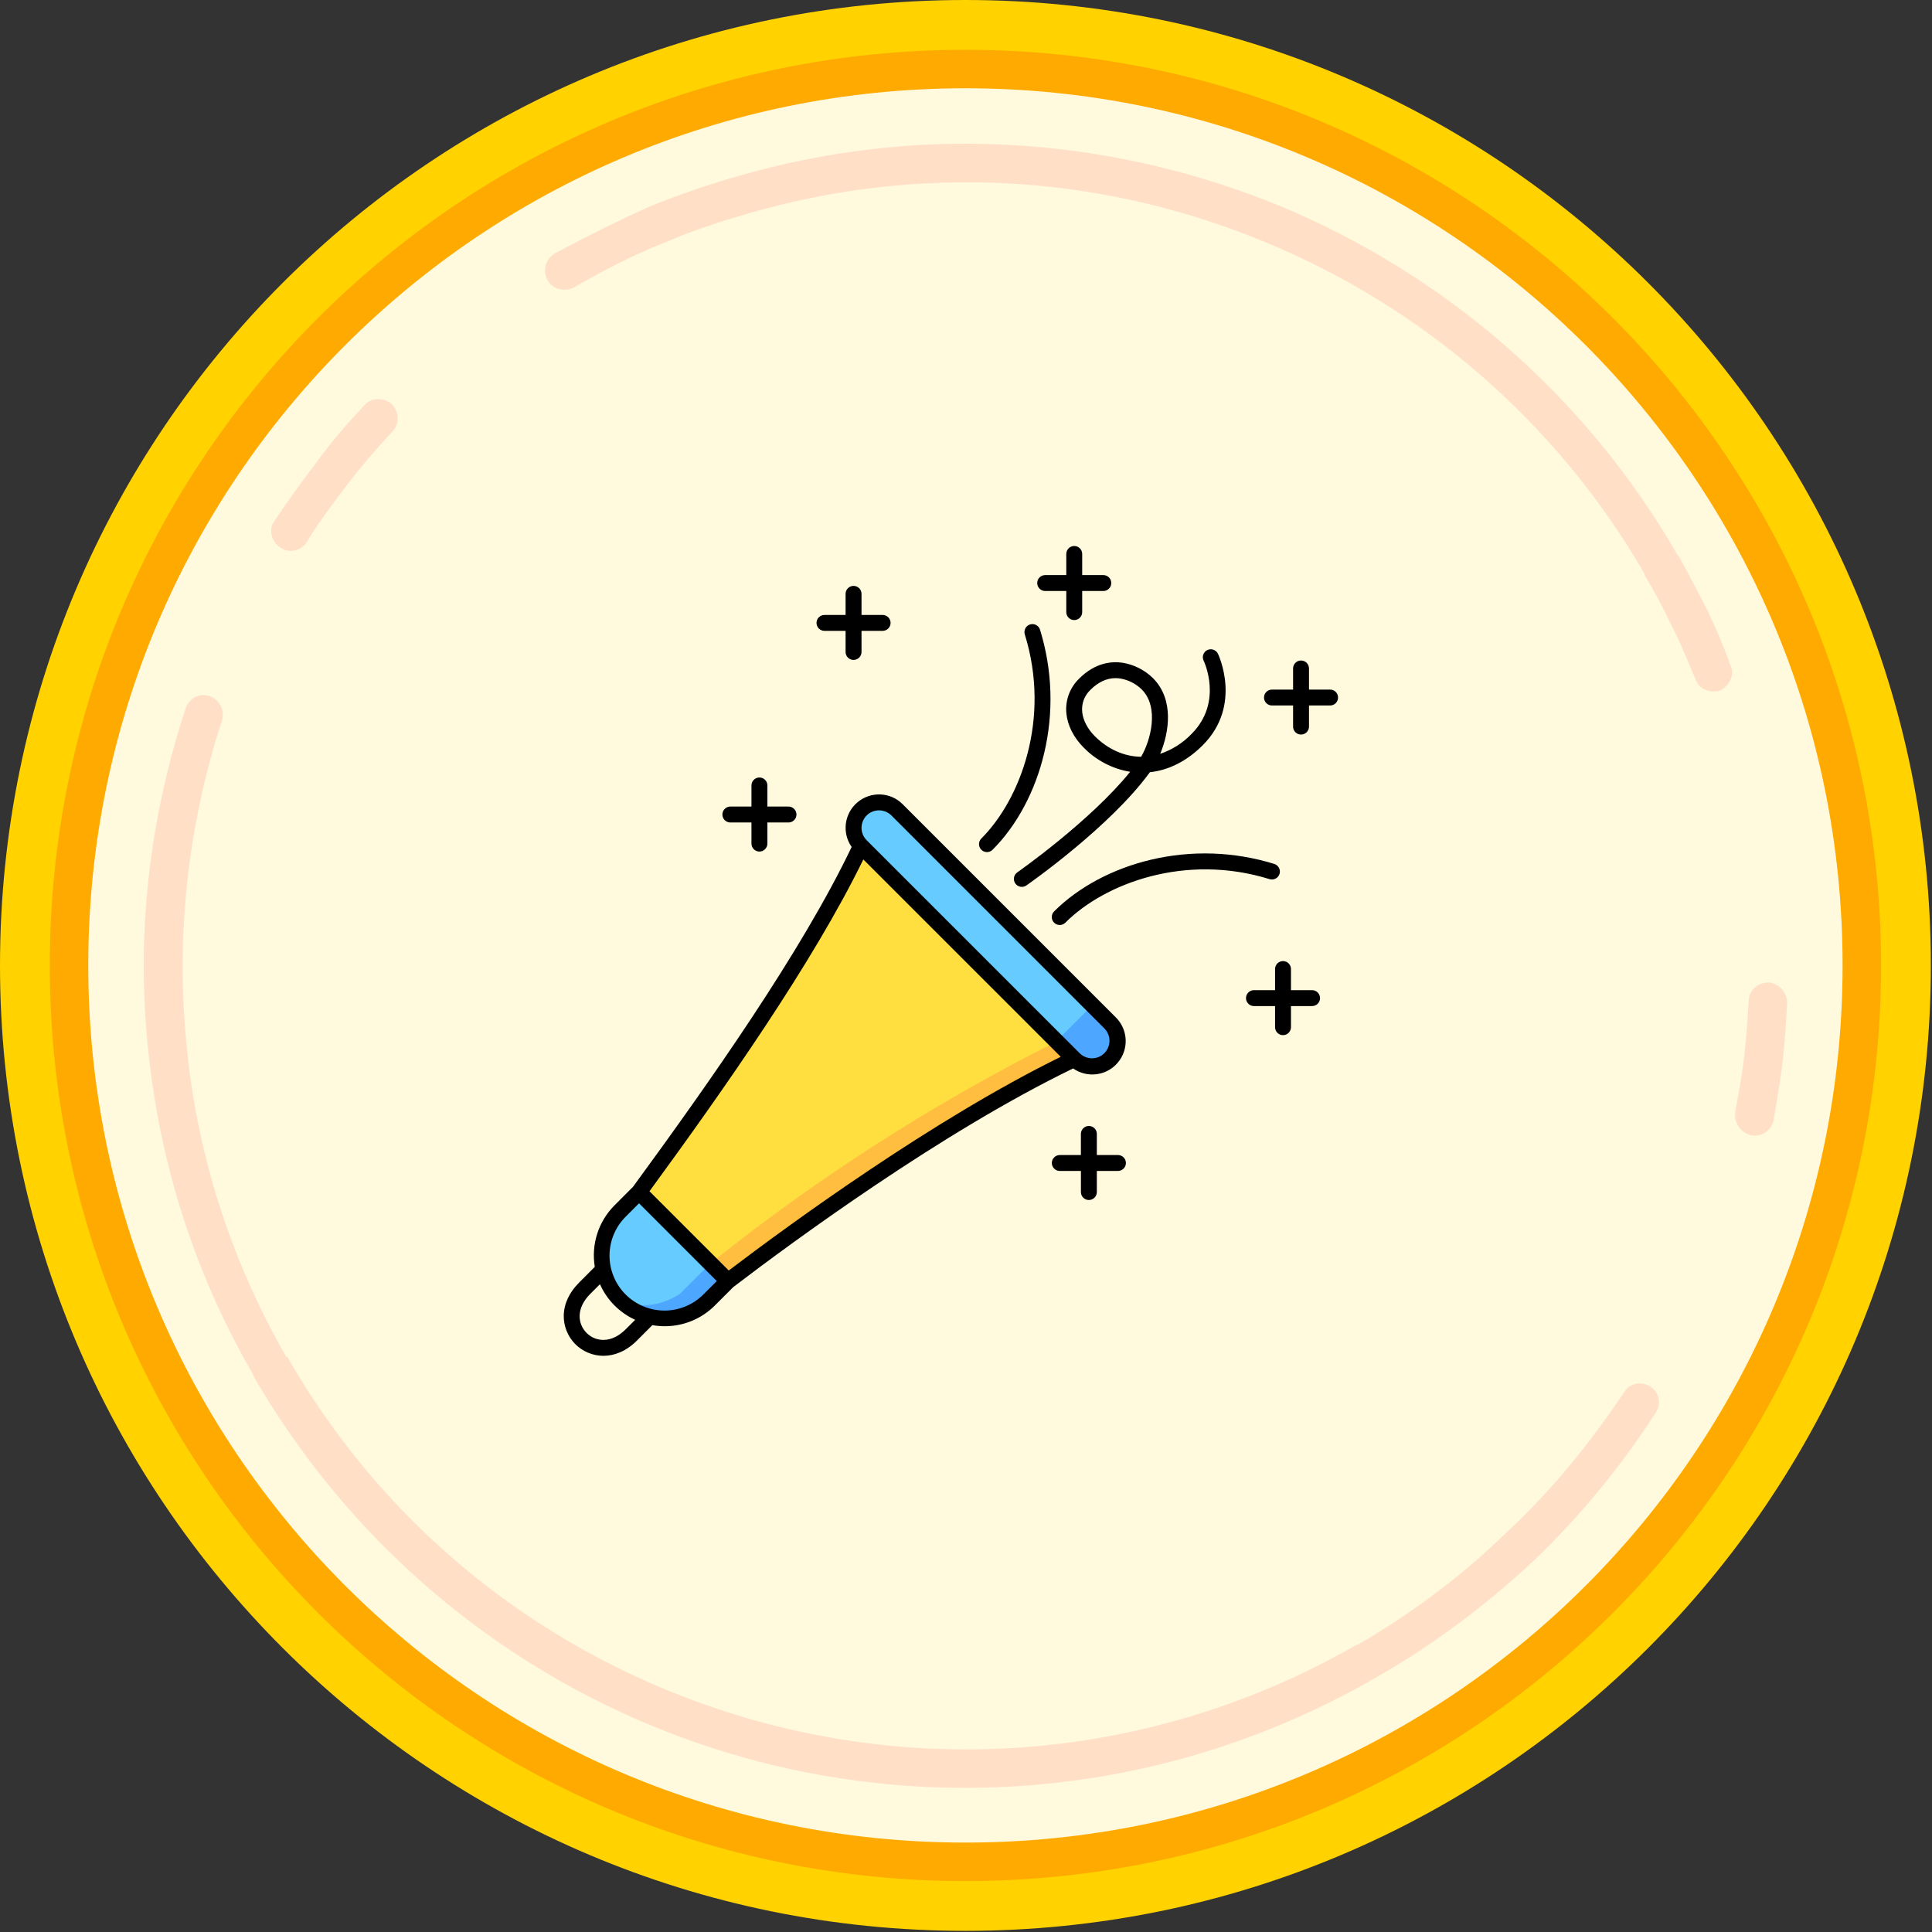 <svg width="64" height="64" viewBox="0 0 64 64" fill="none" xmlns="http://www.w3.org/2000/svg">
<rect x="0" y="0" width="64" height="64" fill="#333333" stroke="none"/>
<path d="M31.981 63.962C49.644 63.962 63.962 49.644 63.962 31.981C63.962 14.319 49.644 0 31.981 0C14.319 0 0 14.319 0 31.981C0 49.644 14.319 63.962 31.981 63.962Z" fill="#FFD200"/>
<path d="M31.981 62.313C48.733 62.313 62.313 48.733 62.313 31.981C62.313 15.23 48.733 1.65 31.981 1.65C15.23 1.65 1.65 15.23 1.65 31.981C1.65 48.733 15.23 62.313 31.981 62.313Z" fill="#FFAA00"/>
<path d="M31.981 61.038C48.029 61.038 61.038 48.029 61.038 31.981C61.038 15.934 48.029 2.924 31.981 2.924C15.934 2.924 2.924 15.934 2.924 31.981C2.924 48.029 15.934 61.038 31.981 61.038Z" fill="#FFF9DD"/>
<path fill-rule="evenodd" clip-rule="evenodd" d="M19.009 9.523C18.709 9.673 18.334 9.598 18.146 9.298C17.959 8.961 18.071 8.586 18.371 8.398C19.421 7.836 20.471 7.311 21.558 6.824C22.683 6.374 23.808 5.999 24.933 5.699C30.894 4.087 37.005 4.612 42.404 6.824C47.803 9.073 52.49 13.047 55.564 18.371C55.564 18.409 55.602 18.409 55.602 18.409C55.939 19.009 56.239 19.609 56.539 20.171C56.839 20.808 57.101 21.408 57.326 22.046C57.476 22.346 57.289 22.721 56.989 22.87C56.651 22.983 56.276 22.833 56.164 22.496C55.901 21.896 55.677 21.296 55.377 20.733C55.114 20.171 54.814 19.609 54.477 19.046V19.009C51.552 13.947 47.091 10.161 41.917 8.023C36.78 5.886 30.969 5.399 25.27 6.936C24.183 7.236 23.095 7.573 22.046 8.023C20.996 8.436 19.983 8.961 19.009 9.523ZM10.16 17.959C9.973 18.259 9.561 18.334 9.298 18.146C8.998 17.959 8.886 17.547 9.073 17.284C9.523 16.609 10.011 15.934 10.498 15.297C10.985 14.622 11.51 14.022 12.073 13.422C12.297 13.16 12.71 13.16 12.972 13.385C13.235 13.647 13.235 14.022 13.01 14.285C12.485 14.847 11.96 15.447 11.51 16.047C11.023 16.684 10.573 17.284 10.16 17.959ZM53.802 46.116C53.989 45.816 54.364 45.741 54.664 45.928C54.964 46.116 55.039 46.491 54.852 46.791C53.689 48.59 52.34 50.24 50.765 51.74C49.228 53.165 47.503 54.477 45.591 55.564C39.105 59.313 31.681 60.101 24.933 58.301C18.221 56.501 12.185 52.115 8.398 45.591V45.554C6.411 42.142 5.286 38.468 4.911 34.793C4.499 30.969 4.949 27.107 6.149 23.47C6.261 23.133 6.599 22.945 6.936 23.058C7.274 23.17 7.461 23.545 7.348 23.883C6.224 27.332 5.811 31.006 6.186 34.681C6.524 38.167 7.611 41.692 9.486 44.954H9.523C13.085 51.178 18.859 55.339 25.27 57.064C31.681 58.788 38.767 58.039 44.954 54.477H44.991C46.791 53.427 48.441 52.19 49.865 50.803C51.402 49.378 52.677 47.803 53.802 46.116ZM57.926 33.181C57.926 32.806 58.226 32.544 58.601 32.544C58.938 32.581 59.201 32.881 59.201 33.218C59.163 33.893 59.126 34.531 59.051 35.168C58.976 35.806 58.863 36.443 58.751 37.118C58.676 37.455 58.339 37.68 58.001 37.605C57.664 37.53 57.439 37.193 57.476 36.855C57.589 36.255 57.701 35.656 57.776 35.018C57.851 34.381 57.889 33.781 57.926 33.181Z" fill="#FFE0C7"/>
<path d="M21.125 39.509C23.607 36.12 26.816 31.583 28.478 28.04L35.542 35.104C31.727 36.923 27.175 40.089 24.073 42.457L21.125 39.509Z" fill="#FFDF40"/>
<path d="M34.962 34.524L35.542 35.104C31.727 36.923 27.175 40.089 24.073 42.457L23.5 41.884L23.527 41.856C27.072 39.018 30.904 36.56 34.962 34.524Z" fill="#FFBE40"/>
<path d="M28.478 26.847C28.636 26.689 28.851 26.6 29.075 26.6C29.298 26.6 29.513 26.689 29.671 26.847L36.735 33.911C36.888 34.07 36.972 34.283 36.969 34.504C36.967 34.724 36.879 34.935 36.722 35.092C36.566 35.248 36.355 35.336 36.135 35.339C35.914 35.341 35.701 35.257 35.542 35.104L28.478 28.04C28.32 27.882 28.231 27.667 28.231 27.444C28.231 27.22 28.32 27.005 28.478 26.847Z" fill="#66CCFF"/>
<path d="M36.735 35.104C36.577 35.262 36.362 35.351 36.138 35.351C35.914 35.351 35.7 35.262 35.542 35.104L34.962 34.524L36.155 33.331L36.735 33.911C36.893 34.069 36.982 34.284 36.982 34.507C36.982 34.731 36.893 34.946 36.735 35.104Z" fill="#4DA6FF"/>
<path d="M20.501 40.133L21.125 39.509L24.073 42.457L23.449 43.081C23.056 43.464 22.529 43.677 21.98 43.674C21.431 43.671 20.906 43.451 20.518 43.063C20.13 42.675 19.911 42.15 19.908 41.602C19.904 41.053 20.118 40.525 20.501 40.133Z" fill="#66CCFF"/>
<path d="M23.5 41.884L24.073 42.457L23.449 43.081C23.058 43.472 22.528 43.691 21.975 43.691C21.422 43.691 20.892 43.472 20.501 43.081C21.203 43.343 21.879 43.279 22.528 42.856L23.5 41.884Z" fill="#4DA6FF"/>
<path d="M35.549 35.394C35.776 35.553 36.054 35.62 36.328 35.584C36.603 35.548 36.854 35.41 37.031 35.198C37.209 34.986 37.301 34.715 37.289 34.438C37.277 34.162 37.161 33.9 36.965 33.704L29.901 26.64C29.706 26.444 29.444 26.329 29.167 26.317C28.891 26.305 28.62 26.397 28.408 26.575C28.195 26.752 28.058 27.003 28.021 27.278C27.985 27.552 28.053 27.83 28.212 28.057C26.553 31.532 23.478 35.889 20.968 39.316L20.359 39.926C20.095 40.19 19.898 40.512 19.784 40.867C19.67 41.222 19.643 41.599 19.703 41.967L19.182 42.489C18.856 42.814 18.681 43.193 18.675 43.584C18.673 43.757 18.706 43.93 18.771 44.091C18.836 44.252 18.932 44.399 19.054 44.523C19.176 44.646 19.322 44.744 19.482 44.811C19.643 44.878 19.815 44.913 19.988 44.913C20.352 44.913 20.744 44.764 21.101 44.407L21.61 43.897C21.745 43.921 21.882 43.933 22.019 43.933C22.328 43.934 22.633 43.873 22.918 43.756C23.203 43.638 23.462 43.465 23.68 43.247L24.291 42.636C26.247 41.142 31.197 37.499 35.549 35.394ZM35.138 35.008C30.909 37.086 26.185 40.535 24.141 42.087L21.515 39.462C23.971 36.103 26.93 31.896 28.599 28.47L35.138 35.008ZM28.709 27.013C28.817 26.905 28.965 26.844 29.119 26.844C29.273 26.844 29.42 26.905 29.529 27.013L36.593 34.077C36.697 34.187 36.755 34.333 36.753 34.484C36.751 34.636 36.69 34.781 36.583 34.888C36.476 34.995 36.331 35.056 36.18 35.057C36.028 35.059 35.882 35.002 35.773 34.897L28.709 27.833C28.6 27.725 28.539 27.577 28.539 27.423C28.539 27.27 28.6 27.122 28.709 27.013L28.709 27.013ZM20.727 44.034C20.501 44.261 20.248 44.383 19.998 44.386C19.893 44.388 19.789 44.368 19.692 44.329C19.595 44.289 19.507 44.23 19.433 44.156C19.141 43.864 19.066 43.351 19.554 42.861L19.874 42.541C20.106 43.064 20.521 43.483 21.041 43.721L20.727 44.034ZM23.307 42.874C23.138 43.045 22.937 43.18 22.716 43.273C22.495 43.366 22.257 43.414 22.017 43.415C21.777 43.415 21.539 43.368 21.317 43.277C21.096 43.185 20.894 43.051 20.724 42.881C20.555 42.712 20.42 42.51 20.329 42.288C20.237 42.066 20.19 41.828 20.191 41.589C20.192 41.349 20.24 41.111 20.333 40.89C20.425 40.668 20.561 40.468 20.732 40.299L21.169 39.861L23.744 42.437L23.307 42.874ZM32.508 28.149C32.483 28.125 32.464 28.096 32.451 28.064C32.438 28.032 32.431 27.998 32.431 27.963C32.431 27.928 32.438 27.894 32.451 27.862C32.464 27.83 32.483 27.801 32.508 27.777C33.809 26.475 34.815 23.804 33.947 21.013C33.927 20.947 33.934 20.875 33.967 20.814C33.999 20.752 34.055 20.706 34.121 20.686C34.188 20.665 34.26 20.671 34.321 20.703C34.383 20.735 34.43 20.791 34.451 20.857C34.863 22.186 34.91 23.602 34.588 24.956C34.29 26.213 33.683 27.347 32.881 28.149C32.831 28.199 32.764 28.227 32.694 28.227C32.624 28.227 32.557 28.199 32.508 28.149H32.508ZM42.057 29.123C39.267 28.256 36.595 29.261 35.294 30.562C35.269 30.587 35.24 30.607 35.208 30.621C35.176 30.635 35.142 30.642 35.107 30.642C35.072 30.642 35.037 30.636 35.005 30.622C34.972 30.609 34.943 30.589 34.919 30.565C34.894 30.54 34.874 30.511 34.861 30.478C34.848 30.446 34.841 30.412 34.841 30.377C34.842 30.342 34.849 30.307 34.862 30.275C34.876 30.243 34.896 30.214 34.921 30.189C35.724 29.387 36.858 28.781 38.114 28.482C39.468 28.16 40.884 28.207 42.214 28.619C42.28 28.64 42.336 28.687 42.368 28.749C42.4 28.811 42.407 28.883 42.386 28.949C42.365 29.016 42.319 29.072 42.257 29.104C42.196 29.137 42.124 29.143 42.057 29.123V29.123ZM35.325 23.631C35.363 24.03 35.566 24.431 35.896 24.762C36.311 25.188 36.851 25.47 37.438 25.567C36.118 27.202 33.723 28.882 33.697 28.9C33.641 28.941 33.602 29.002 33.59 29.07C33.578 29.139 33.594 29.209 33.634 29.266C33.673 29.323 33.734 29.362 33.803 29.375C33.871 29.387 33.942 29.372 33.999 29.333C34.114 29.252 36.791 27.374 38.091 25.581C38.722 25.513 39.323 25.207 39.843 24.686C41.167 23.362 40.353 21.671 40.345 21.654C40.33 21.623 40.309 21.596 40.282 21.573C40.256 21.55 40.226 21.533 40.193 21.522C40.16 21.511 40.126 21.506 40.091 21.508C40.057 21.511 40.023 21.52 39.992 21.535C39.961 21.55 39.933 21.572 39.91 21.598C39.888 21.624 39.87 21.654 39.859 21.687C39.848 21.72 39.843 21.755 39.846 21.789C39.848 21.824 39.857 21.857 39.873 21.888C39.879 21.902 40.53 23.254 39.471 24.313C39.183 24.613 38.827 24.838 38.434 24.971C38.729 24.26 38.902 23.173 38.193 22.464C37.918 22.194 37.566 22.015 37.185 21.954C36.823 21.901 36.279 21.949 35.746 22.482C35.594 22.63 35.477 22.81 35.404 23.009C35.331 23.208 35.304 23.421 35.325 23.631ZM36.119 22.855C36.379 22.595 36.66 22.464 36.956 22.464C37.007 22.465 37.058 22.468 37.108 22.476C37.377 22.521 37.625 22.647 37.82 22.837C38.412 23.429 38.116 24.534 37.801 25.069H37.8C37.246 25.064 36.703 24.823 36.269 24.389C36.025 24.145 35.876 23.858 35.849 23.581C35.836 23.448 35.854 23.313 35.9 23.187C35.947 23.061 36.022 22.948 36.119 22.855ZM23.93 26.982C23.93 26.912 23.958 26.845 24.007 26.796C24.057 26.746 24.124 26.718 24.194 26.718H24.893V26.019C24.893 25.949 24.921 25.882 24.97 25.832C25.02 25.783 25.087 25.755 25.157 25.755C25.227 25.755 25.294 25.783 25.343 25.832C25.393 25.882 25.421 25.949 25.421 26.019V26.718H26.12C26.19 26.718 26.257 26.746 26.306 26.796C26.356 26.845 26.384 26.912 26.384 26.982C26.384 27.052 26.356 27.119 26.306 27.169C26.257 27.218 26.19 27.246 26.12 27.246H25.421V27.945C25.421 28.015 25.393 28.082 25.343 28.131C25.294 28.181 25.227 28.209 25.157 28.209C25.087 28.209 25.02 28.181 24.97 28.131C24.921 28.082 24.893 28.015 24.893 27.945V27.246H24.194C24.124 27.246 24.057 27.218 24.007 27.169C23.958 27.119 23.93 27.052 23.93 26.982ZM43.728 33.064C43.728 33.134 43.7 33.201 43.651 33.25C43.602 33.3 43.535 33.327 43.465 33.327H42.765V34.027C42.765 34.097 42.737 34.164 42.688 34.213C42.639 34.263 42.572 34.291 42.502 34.291C42.432 34.291 42.365 34.263 42.315 34.213C42.266 34.164 42.238 34.097 42.238 34.027V33.327H41.538C41.469 33.327 41.401 33.3 41.352 33.25C41.303 33.201 41.275 33.134 41.275 33.064C41.275 32.994 41.303 32.927 41.352 32.877C41.401 32.828 41.469 32.8 41.538 32.8H42.238V32.101C42.238 32.031 42.266 31.964 42.315 31.914C42.365 31.865 42.432 31.837 42.502 31.837C42.572 31.837 42.639 31.865 42.688 31.914C42.737 31.964 42.765 32.031 42.765 32.101V32.8H43.465C43.535 32.8 43.602 32.828 43.651 32.877C43.7 32.927 43.728 32.994 43.728 33.064ZM37.297 38.526C37.297 38.595 37.269 38.663 37.22 38.712C37.17 38.761 37.103 38.789 37.033 38.789H36.334V39.489C36.334 39.558 36.306 39.626 36.257 39.675C36.207 39.724 36.14 39.752 36.07 39.752C36 39.752 35.933 39.724 35.884 39.675C35.834 39.626 35.807 39.558 35.807 39.489V38.789H35.107C35.037 38.789 34.97 38.761 34.921 38.712C34.871 38.663 34.843 38.595 34.843 38.526C34.843 38.456 34.871 38.389 34.921 38.339C34.97 38.29 35.037 38.262 35.107 38.262H35.806V37.562C35.806 37.492 35.834 37.425 35.884 37.376C35.933 37.327 36 37.299 36.07 37.299C36.14 37.299 36.207 37.327 36.257 37.376C36.306 37.425 36.334 37.492 36.334 37.562V38.262H37.033C37.068 38.262 37.102 38.269 37.134 38.282C37.166 38.295 37.195 38.314 37.22 38.339C37.244 38.363 37.264 38.392 37.277 38.425C37.29 38.456 37.297 38.491 37.297 38.526ZM44.325 23.107C44.325 23.177 44.297 23.244 44.248 23.293C44.198 23.343 44.131 23.37 44.061 23.37H43.362V24.07C43.362 24.14 43.334 24.207 43.285 24.256C43.235 24.306 43.168 24.333 43.098 24.333C43.028 24.333 42.961 24.306 42.912 24.256C42.862 24.207 42.835 24.14 42.835 24.07V23.37H42.135C42.065 23.37 41.998 23.343 41.949 23.293C41.899 23.244 41.872 23.177 41.872 23.107C41.872 23.037 41.899 22.97 41.949 22.92C41.998 22.871 42.065 22.843 42.135 22.843H42.835V22.144C42.835 22.074 42.862 22.007 42.912 21.957C42.961 21.908 43.028 21.88 43.098 21.88C43.168 21.88 43.235 21.908 43.285 21.957C43.334 22.007 43.362 22.074 43.362 22.144V22.843H44.061C44.131 22.843 44.198 22.871 44.248 22.92C44.297 22.97 44.325 23.037 44.325 23.107ZM27.048 20.634C27.048 20.565 27.076 20.497 27.125 20.448C27.175 20.399 27.242 20.371 27.312 20.371H28.011V19.672C28.011 19.602 28.039 19.535 28.089 19.485C28.138 19.436 28.205 19.408 28.275 19.408C28.345 19.408 28.412 19.436 28.461 19.485C28.511 19.535 28.539 19.602 28.539 19.672V20.371H29.238C29.308 20.371 29.375 20.399 29.424 20.448C29.474 20.497 29.502 20.565 29.502 20.634C29.502 20.704 29.474 20.771 29.424 20.821C29.375 20.87 29.308 20.898 29.238 20.898H28.539V21.598C28.539 21.668 28.511 21.735 28.461 21.784C28.412 21.833 28.345 21.861 28.275 21.861C28.205 21.861 28.138 21.833 28.089 21.784C28.039 21.735 28.011 21.668 28.011 21.598V20.898H27.312C27.242 20.898 27.175 20.87 27.125 20.821C27.076 20.771 27.048 20.704 27.048 20.634ZM34.359 19.314C34.359 19.244 34.387 19.177 34.436 19.127C34.486 19.078 34.553 19.05 34.623 19.05H35.322V18.351C35.322 18.281 35.35 18.214 35.399 18.164C35.449 18.115 35.516 18.087 35.586 18.087C35.656 18.087 35.723 18.115 35.772 18.164C35.822 18.214 35.849 18.281 35.849 18.351V19.05H36.549C36.619 19.05 36.686 19.078 36.735 19.127C36.785 19.177 36.812 19.244 36.812 19.314C36.812 19.384 36.785 19.451 36.735 19.5C36.686 19.55 36.619 19.578 36.549 19.578H35.849V20.277C35.849 20.347 35.822 20.414 35.772 20.463C35.723 20.513 35.656 20.541 35.586 20.541C35.516 20.541 35.449 20.513 35.399 20.463C35.35 20.414 35.322 20.347 35.322 20.277V19.578H34.623C34.553 19.578 34.486 19.55 34.436 19.5C34.387 19.451 34.359 19.384 34.359 19.314Z" fill="black"/>
</svg>
